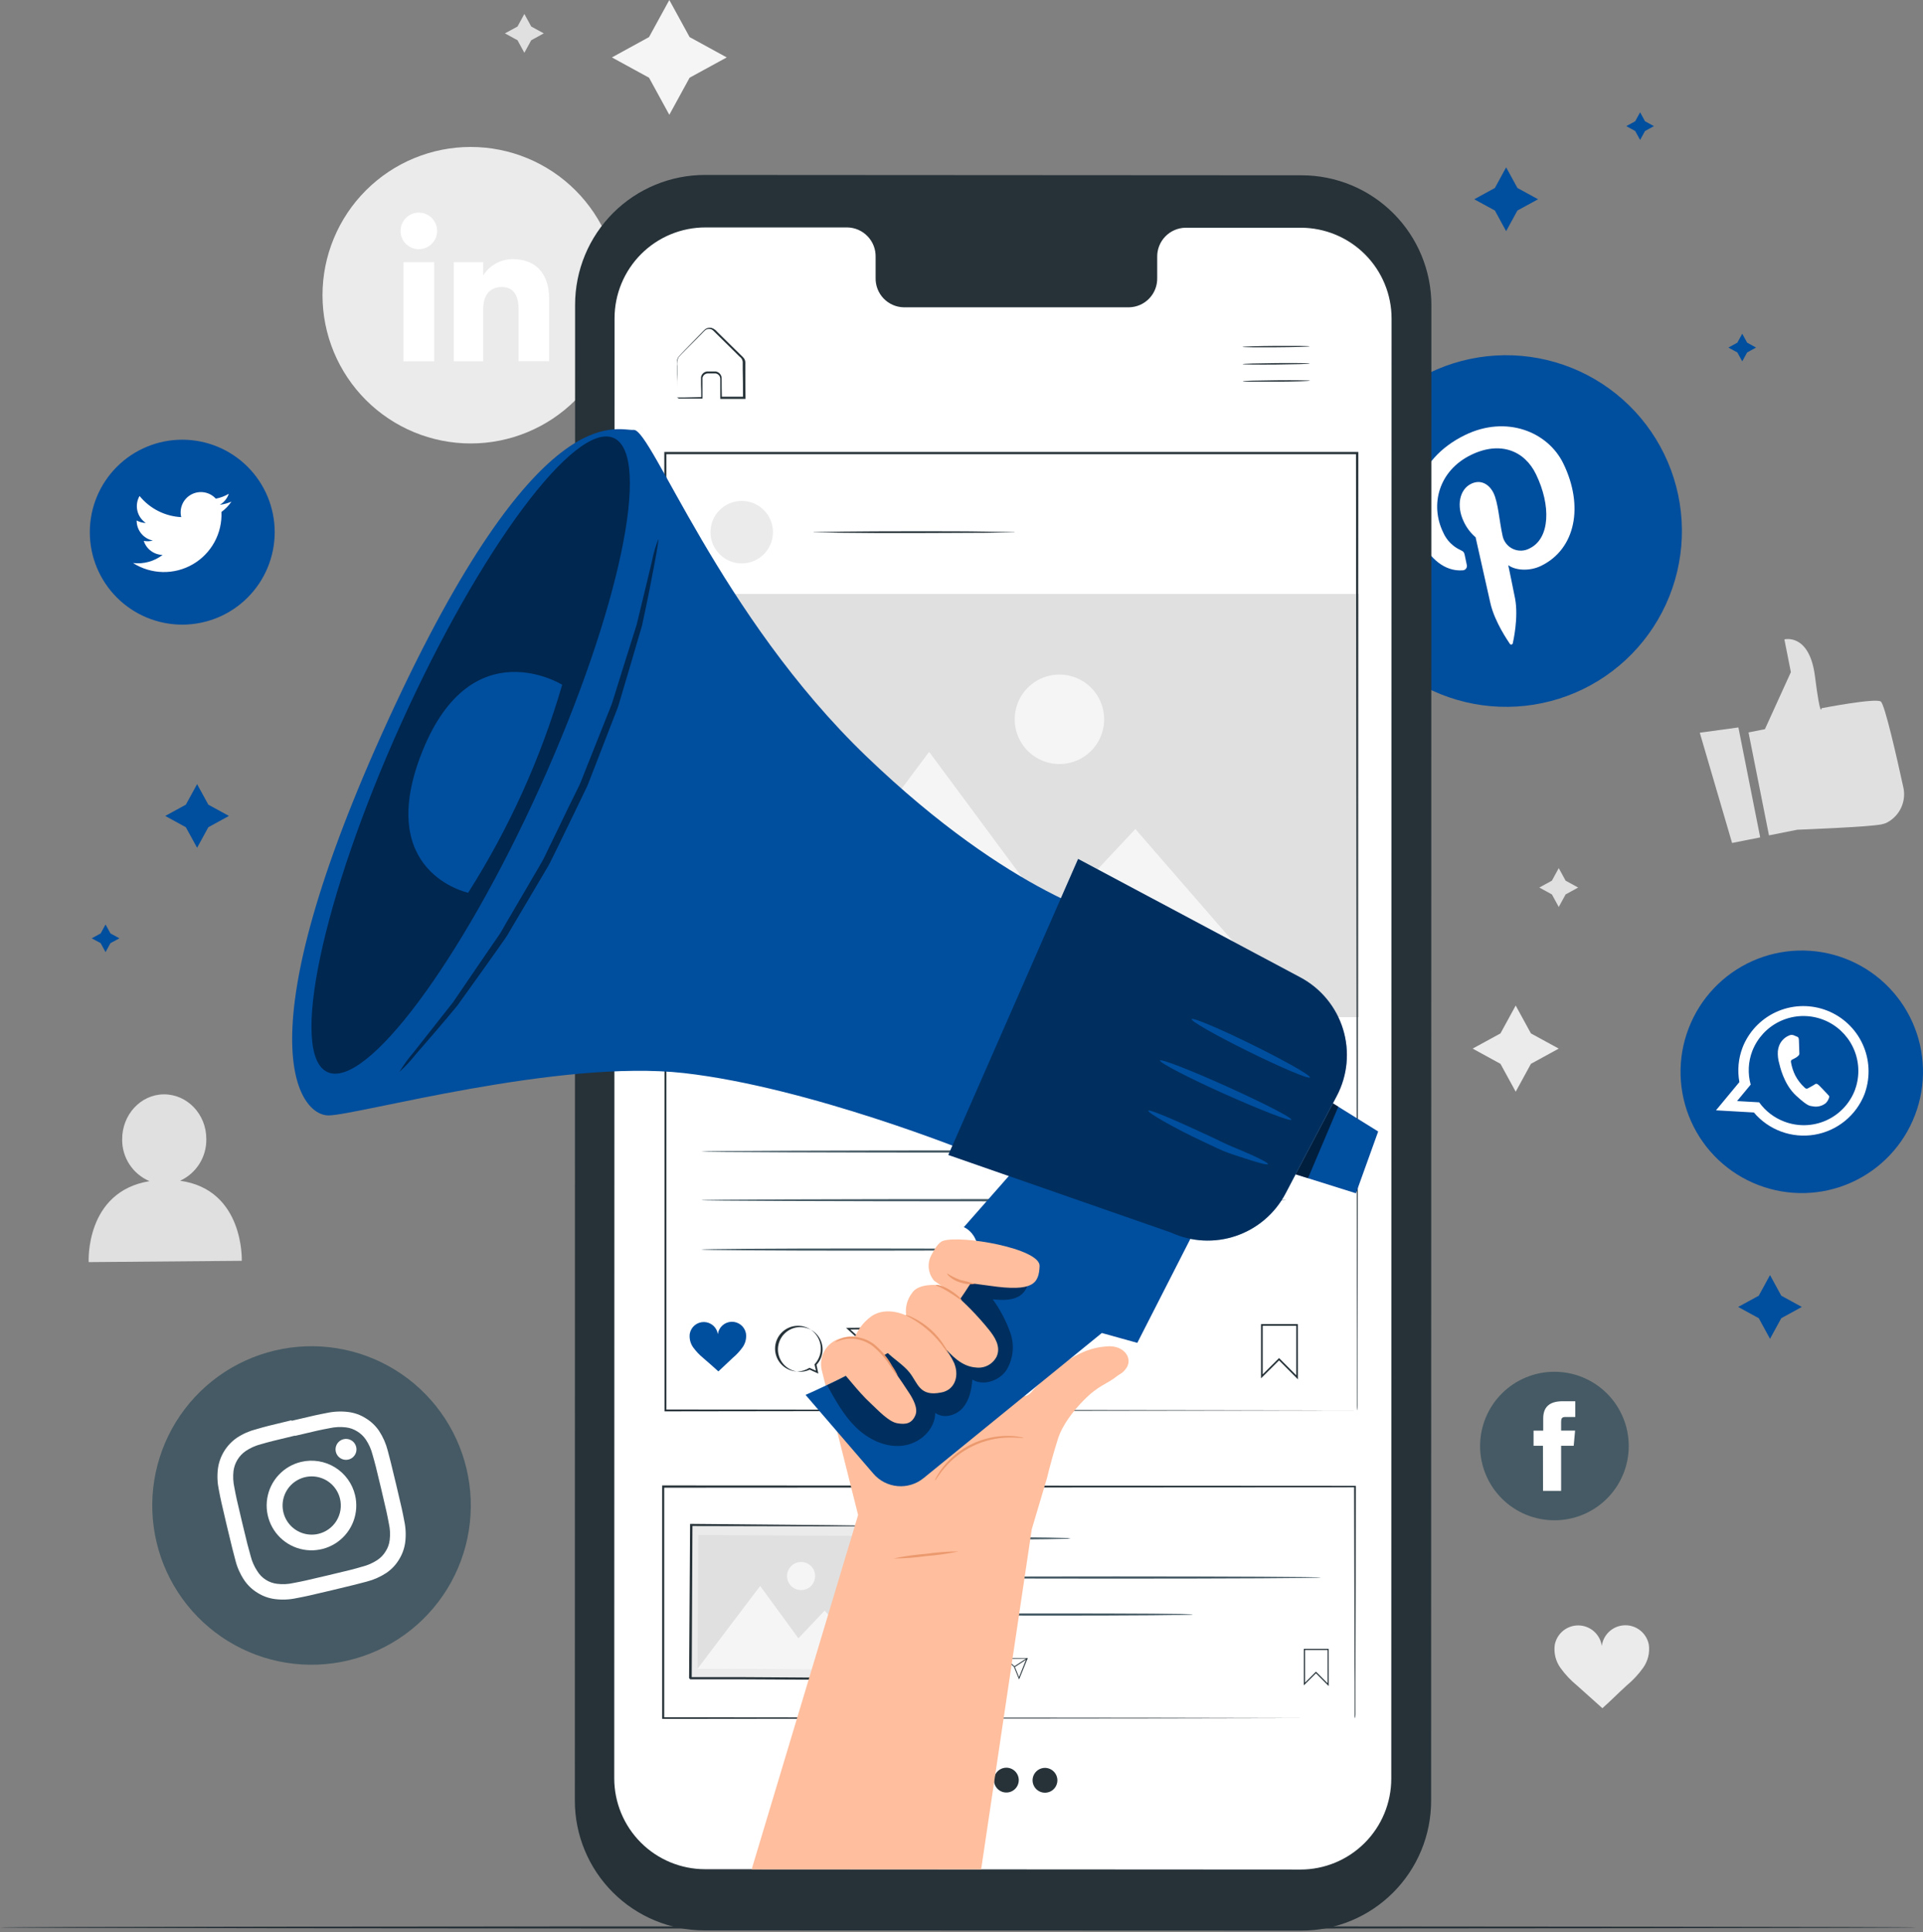 <svg width="455" height="457" viewBox="0 0 455 457" fill="none" xmlns="http://www.w3.org/2000/svg">
<rect x="0" y="0" width="455" height="457" fill="#808080" stroke="none"/>
<path d="M111.375 104.897C102.075 104.897 93.155 101.202 86.579 94.626C80.002 88.049 76.308 79.13 76.308 69.829C76.308 60.529 80.002 51.609 86.579 45.033C93.155 38.456 102.075 34.762 111.375 34.762C120.676 34.762 129.595 38.456 136.172 45.033C142.748 51.609 146.443 60.529 146.443 69.829C146.443 79.13 142.748 88.049 136.172 94.626C129.595 101.202 120.676 104.897 111.375 104.897Z" fill="#EBEBEB"/>
<path d="M102.726 62.02H95.469V85.469H102.726V62.02Z" fill="white"/>
<path d="M99.061 58.948C99.919 58.956 100.76 58.709 101.478 58.239C102.195 57.768 102.756 57.094 103.09 56.304C103.424 55.514 103.516 54.642 103.354 53.799C103.191 52.957 102.782 52.181 102.178 51.572C101.574 50.962 100.803 50.546 99.962 50.375C99.121 50.205 98.248 50.288 97.455 50.615C96.661 50.941 95.983 51.496 95.505 52.209C95.028 52.922 94.772 53.761 94.772 54.619C94.77 55.761 95.219 56.857 96.023 57.669C96.827 58.48 97.919 58.94 99.061 58.948Z" fill="white"/>
<path d="M114.333 73.154C114.333 69.859 115.848 67.893 118.755 67.893C121.416 67.893 122.706 69.777 122.706 73.154V85.437H129.922V70.616C129.922 64.331 126.37 61.301 121.395 61.301C119.985 61.283 118.593 61.63 117.356 62.308C116.118 62.986 115.077 63.972 114.333 65.171V62.018H107.362V85.458H114.333V73.154Z" fill="white"/>
<path d="M158.367 0L163.167 8.772L171.95 13.583L163.167 18.383L158.367 27.155L153.566 18.383L144.784 13.583L153.566 8.772L158.367 0Z" fill="#F5F5F5"/>
<path d="M358.628 237.855L362.231 244.447L368.812 248.04L362.231 251.643L358.628 258.235L355.025 251.643L348.443 248.04L355.025 244.447L358.628 237.855Z" fill="#EBEBEB"/>
<path d="M368.813 205.348L370.44 208.316L373.408 209.943L370.44 211.571L368.813 214.539L367.195 211.571L364.217 209.943L367.195 208.316L368.813 205.348Z" fill="#E0E0E0"/>
<path d="M124.068 3.297L125.695 6.275L128.663 7.893L125.695 9.52L124.068 12.489L122.45 9.52L119.472 7.893L122.45 6.275L124.068 3.297Z" fill="#E0E0E0"/>
<path d="M42.612 279.3C44.5 278.435 46.094 277.036 47.197 275.275C48.299 273.514 48.861 271.469 48.815 269.392C48.815 263.527 44.26 258.819 38.763 258.86C33.267 258.901 28.855 263.701 28.906 269.566C28.891 271.66 29.498 273.712 30.649 275.461C31.801 277.21 33.446 278.578 35.375 279.392C20.083 281.9 20.984 298.543 20.984 298.543L57.208 298.236C57.208 298.236 57.832 281.399 42.612 279.3Z" fill="#E0E0E0"/>
<path d="M390.124 389.009C389.868 387.696 389.155 386.516 388.11 385.681C387.066 384.845 385.758 384.408 384.421 384.448C383.084 384.487 381.805 385 380.811 385.896C379.818 386.791 379.175 388.011 378.997 389.337C378.811 388.013 378.161 386.798 377.163 385.909C376.165 385.02 374.884 384.515 373.547 384.483C372.211 384.451 370.907 384.894 369.867 385.735C368.828 386.575 368.12 387.757 367.871 389.07C367.603 391.011 368.095 392.98 369.243 394.567C370.379 396.132 371.714 397.542 373.214 398.764C375.261 400.575 377.114 402.264 379.141 404.066C381.188 402.244 382.856 400.534 384.862 398.712C386.356 397.479 387.681 396.054 388.803 394.475C389.924 392.888 390.396 390.933 390.124 389.009Z" fill="#EBEBEB"/>
<path d="M413.717 173.251L417.596 172.483L423.738 158.992L422.202 151.244C422.202 151.244 428.129 149.688 429.439 159.975C430.749 170.262 430.995 167.529 430.995 167.529C430.995 167.529 443.738 165.052 445.018 165.943C445.949 166.598 448.805 179.187 450.299 186.025C450.713 187.664 450.565 189.394 449.881 190.939C449.196 192.485 448.014 193.756 446.522 194.551C446.097 194.76 445.646 194.912 445.181 195.002C442.008 195.636 425.263 196.271 425.263 196.271L418.558 197.601L413.717 173.251Z" fill="#E0E0E0"/>
<path d="M402.181 173.319L409.827 199.4L416.48 198.079L411.321 172.07L402.181 173.319Z" fill="#E0E0E0"/>
<path d="M453.41 455.926C453.41 456.08 351.903 456.192 226.72 456.192C101.538 456.192 0 456.08 0 455.926C0 455.773 101.487 455.66 226.72 455.66C351.954 455.66 453.41 455.783 453.41 455.926Z" fill="#263238"/>
<path d="M374.555 163.015C364.635 167.836 353.206 168.521 342.782 164.918C332.357 161.315 323.79 153.72 318.965 143.802C314.143 133.883 313.458 122.454 317.061 112.029C320.664 101.605 328.259 93.038 338.177 88.212C343.089 85.823 348.423 84.425 353.875 84.098C359.326 83.771 364.789 84.521 369.951 86.305C375.113 88.089 379.874 90.872 383.96 94.496C388.046 98.12 391.379 102.513 393.767 107.425C396.156 112.336 397.554 117.67 397.881 123.122C398.209 128.574 397.459 134.037 395.675 139.199C393.891 144.361 391.107 149.121 387.484 153.207C383.86 157.294 379.467 160.626 374.555 163.015Z" fill="#004E9E"/>
<path d="M346.088 134.907C346.241 134.904 346.391 134.866 346.527 134.797C346.663 134.729 346.782 134.63 346.875 134.51C346.968 134.389 347.033 134.249 347.065 134.1C347.097 133.951 347.096 133.797 347.061 133.648C346.959 133.147 346.682 131.877 346.58 131.355C346.437 130.629 346.263 130.434 345.556 130.107C343.722 129.264 342.264 127.773 341.462 125.92C338.33 119.472 340.346 111.355 348.084 107.598C354.932 104.262 360.736 106.575 363.438 112.204C367.01 119.564 366.775 127.353 361.944 129.707C361.341 130.039 360.67 130.225 359.983 130.249C359.295 130.274 358.612 130.136 357.988 129.849C357.364 129.561 356.816 129.13 356.388 128.592C355.96 128.054 355.665 127.423 355.526 126.749C354.727 123.146 354.502 118.94 353.376 116.606C352.353 114.559 350.387 113.32 348.074 114.446C345.341 115.777 344.522 119.666 346.365 123.443C347.022 124.84 347.967 126.082 349.139 127.087C349.139 127.087 352.107 140.271 352.619 142.584C353.642 147.18 356.938 151.796 357.256 152.318C357.301 152.376 357.362 152.42 357.431 152.445C357.5 152.47 357.575 152.474 357.647 152.458C357.719 152.442 357.785 152.406 357.837 152.354C357.889 152.302 357.925 152.236 357.941 152.165C358.034 151.714 359.333 146.126 358.484 141.581C358.248 140.291 356.867 133.689 356.867 133.689C358.576 134.948 361.892 135.184 364.646 133.843C372.834 129.851 374.779 119.666 369.907 109.656C366.232 102.092 356.386 98.161 346.651 102.9C334.522 108.796 332.639 120.454 336.16 127.701C338.289 132.092 341.82 135.225 346.088 134.907Z" fill="white"/>
<path d="M416.081 280.326C412.561 278.984 409.34 276.961 406.602 274.372C403.865 271.784 401.664 268.681 400.127 265.242C398.59 261.802 397.746 258.093 397.643 254.327C397.541 250.561 398.182 246.812 399.53 243.294C400.871 239.774 402.893 236.553 405.481 233.815C408.068 231.077 411.169 228.876 414.608 227.338C418.046 225.8 421.754 224.955 425.52 224.851C429.285 224.747 433.034 225.386 436.552 226.732C440.073 228.075 443.294 230.098 446.031 232.686C448.769 235.275 450.969 238.377 452.506 241.817C454.043 245.256 454.887 248.965 454.99 252.731C455.092 256.497 454.451 260.247 453.103 263.765C451.762 267.285 449.74 270.506 447.153 273.243C444.565 275.981 441.464 278.182 438.025 279.72C434.587 281.258 430.879 282.104 427.113 282.208C423.348 282.312 419.599 281.672 416.081 280.326Z" fill="#004E9E"/>
<path fill-rule="evenodd" clip-rule="evenodd" d="M441.301 258.402C442.58 254.639 442.36 250.528 440.686 246.924C439.012 243.32 436.013 240.499 432.313 239.049C428.613 237.599 424.496 237.631 420.819 239.138C417.142 240.646 414.187 243.512 412.569 247.142C412.477 247.347 412.395 247.562 412.313 247.767C411.312 250.374 411.05 253.208 411.556 255.955L406.019 262.639L414.985 263.151C416.713 265.194 418.943 266.754 421.455 267.676C423.967 268.598 426.676 268.852 429.316 268.413C431.956 267.973 434.436 266.855 436.514 265.168C438.591 263.481 440.195 261.284 441.168 258.791C441.219 258.663 441.264 258.534 441.301 258.402ZM422.14 265.29C419.767 264.389 417.712 262.809 416.234 260.746L411.003 260.449L414.228 256.559C413.505 253.939 413.637 251.156 414.606 248.616C414.76 248.227 414.934 247.838 415.118 247.47C416.576 244.581 419.06 242.341 422.083 241.188C425.106 240.034 428.451 240.051 431.463 241.234C434.474 242.417 436.936 244.682 438.366 247.584C439.795 250.487 440.09 253.819 439.192 256.928C439.1 257.255 438.998 257.572 438.875 257.89C437.635 261.089 435.176 263.665 432.039 265.053C428.901 266.44 425.341 266.526 422.14 265.29Z" fill="white"/>
<path fill-rule="evenodd" clip-rule="evenodd" d="M432.252 258.667C431.956 258.36 430.553 256.845 430.267 256.62C429.98 256.395 429.775 256.231 429.407 256.497C429.038 256.764 428.046 257.286 427.759 257.439C427.472 257.593 427.247 257.541 426.961 257.234C426.075 256.423 425.337 255.464 424.78 254.399C424.284 253.398 423.939 252.329 423.757 251.226C423.695 250.796 423.941 250.673 424.187 250.571C424.432 250.469 424.699 250.295 424.954 250.162L425.149 250.039C425.283 249.935 425.41 249.822 425.528 249.701C425.615 249.625 425.68 249.527 425.718 249.417C425.756 249.308 425.764 249.19 425.743 249.077C425.743 248.872 425.671 246.866 425.64 246.057C425.61 245.248 425.272 245.248 425.067 245.167C424.862 245.085 424.637 244.962 424.402 244.88C424.221 244.815 424.028 244.787 423.836 244.8C423.645 244.812 423.457 244.864 423.286 244.952C422.745 245.178 422.256 245.515 421.851 245.939C421.446 246.364 421.133 246.867 420.932 247.418C420.783 247.824 420.69 248.247 420.655 248.677C420.597 249.662 420.711 250.649 420.993 251.595C421.085 251.891 421.955 256.416 425.006 259.2C428.056 261.984 428.25 261.513 428.926 261.697C429.462 261.802 430.015 261.788 430.545 261.657C431.075 261.527 431.571 261.282 431.997 260.94C432.432 260.508 432.728 259.955 432.846 259.353C432.734 259.159 432.539 258.974 432.252 258.667Z" fill="white"/>
<path d="M43.123 147.755C37.321 147.755 31.758 145.451 27.656 141.348C23.554 137.246 21.249 131.683 21.249 125.881C21.249 120.08 23.554 114.517 27.656 110.414C31.758 106.312 37.321 104.008 43.123 104.008C45.995 104.008 48.84 104.574 51.493 105.673C54.147 106.772 56.559 108.383 58.59 110.414C60.621 112.446 62.232 114.857 63.331 117.511C64.431 120.165 64.996 123.009 64.996 125.881C64.996 128.754 64.431 131.598 63.331 134.252C62.232 136.906 60.621 139.317 58.59 141.348C56.559 143.38 54.147 144.991 51.493 146.09C48.84 147.189 45.995 147.755 43.123 147.755Z" fill="#004E9E"/>
<path d="M31.475 133.177C33.575 134.517 36.004 135.255 38.495 135.31C40.986 135.365 43.444 134.736 45.602 133.49C47.76 132.244 49.535 130.43 50.733 128.245C51.931 126.06 52.506 123.588 52.396 121.099C53.321 120.427 54.121 119.6 54.761 118.653C53.885 119.037 52.957 119.292 52.007 119.41C53.008 118.825 53.764 117.898 54.136 116.8C53.189 117.363 52.149 117.755 51.066 117.957C50.348 117.171 49.389 116.647 48.34 116.467C47.292 116.288 46.213 116.462 45.275 116.963C44.336 117.464 43.591 118.263 43.157 119.234C42.723 120.206 42.624 121.294 42.877 122.327C40.975 122.229 39.115 121.733 37.417 120.871C35.719 120.009 34.221 118.8 33.02 117.322C32.412 118.376 32.226 119.622 32.502 120.808C32.777 121.994 33.493 123.031 34.504 123.709C33.744 123.689 32.999 123.486 32.334 123.115C32.322 124.23 32.698 125.314 33.399 126.181C34.099 127.048 35.08 127.643 36.173 127.865C35.469 128.056 34.73 128.084 34.013 127.947C34.319 128.895 34.914 129.724 35.714 130.318C36.514 130.913 37.479 131.243 38.476 131.263C36.482 132.791 33.969 133.479 31.475 133.177Z" fill="white"/>
<path d="M82.397 392.765C72.683 395.072 62.45 393.428 53.948 388.194C45.445 382.96 39.369 374.565 37.053 364.853C35.905 360.038 35.718 355.044 36.501 350.156C37.284 345.269 39.023 340.584 41.618 336.369C44.214 332.154 47.614 328.491 51.626 325.591C55.637 322.691 60.181 320.611 64.997 319.468C69.809 318.321 74.8 318.133 79.684 318.915C84.569 319.697 89.252 321.434 93.466 324.026C97.679 326.618 101.341 330.014 104.241 334.022C107.142 338.029 109.225 342.568 110.371 347.38C111.519 352.197 111.705 357.193 110.92 362.083C110.135 366.972 108.393 371.658 105.795 375.873C103.197 380.089 99.793 383.75 95.778 386.649C91.763 389.547 87.216 391.626 82.397 392.765Z" fill="#455A64"/>
<path d="M69.777 339.653C75.14 338.374 75.785 338.24 77.965 337.831C79.241 337.544 80.557 337.479 81.855 337.637C82.805 337.751 83.718 338.077 84.526 338.588C85.343 339.084 86.041 339.751 86.573 340.543C87.298 341.632 87.831 342.837 88.15 344.106C88.754 346.204 88.928 346.838 90.197 352.202C91.466 357.565 91.599 358.21 92.009 360.39C92.301 361.666 92.367 362.982 92.203 364.28C92.099 365.233 91.773 366.148 91.251 366.952C90.763 367.769 90.098 368.469 89.306 368.999C88.214 369.723 87.006 370.256 85.734 370.575C83.687 371.179 83.011 371.353 77.648 372.622C72.284 373.891 71.64 374.035 69.46 374.444C68.181 374.736 66.861 374.801 65.56 374.639C64.609 374.527 63.696 374.201 62.888 373.687C62.08 373.176 61.401 372.486 60.902 371.67C60.172 370.584 59.635 369.378 59.316 368.108C58.722 366.01 58.548 365.385 57.269 360.022C55.989 354.658 55.856 354.014 55.447 351.833C55.166 350.553 55.1 349.235 55.252 347.934C55.378 346.987 55.702 346.078 56.203 345.265C56.704 344.452 57.37 343.753 58.159 343.215C59.247 342.486 60.452 341.949 61.721 341.628C63.768 341.035 64.454 340.861 69.818 339.581M68.958 335.958C63.502 337.258 62.816 337.442 60.698 338.056C59.04 338.468 57.465 339.16 56.041 340.103C54.832 340.939 53.811 342.016 53.041 343.267C52.271 344.518 51.769 345.916 51.568 347.371C51.352 349.077 51.429 350.808 51.793 352.489C52.212 354.648 52.345 355.344 53.645 360.8C54.945 366.256 55.13 366.941 55.693 369.05C56.102 370.708 56.794 372.284 57.74 373.707C58.572 374.961 59.674 376.013 60.964 376.788C62.205 377.569 63.603 378.069 65.058 378.252C66.764 378.468 68.495 378.392 70.176 378.027C72.336 377.617 73.032 377.474 78.487 376.174C83.943 374.874 84.629 374.69 86.737 374.127C88.393 373.708 89.967 373.016 91.395 372.08C92.615 371.256 93.642 370.177 94.404 368.917C95.181 367.672 95.683 366.277 95.878 364.823C96.09 363.116 96.01 361.385 95.642 359.705C95.233 357.535 95.09 356.849 93.79 351.393C92.49 345.938 92.305 345.252 91.743 343.133C91.322 341.478 90.63 339.905 89.695 338.476C88.872 337.258 87.792 336.235 86.533 335.477C85.293 334.69 83.895 334.186 82.438 334.003C80.732 333.787 79.001 333.863 77.32 334.228C75.15 334.648 74.465 334.781 69.009 336.081" fill="white"/>
<path d="M71.24 345.802C69.2 346.288 67.35 347.369 65.924 348.906C64.497 350.444 63.559 352.369 63.227 354.44C62.895 356.511 63.185 358.633 64.06 360.54C64.934 362.446 66.354 364.05 68.14 365.149C69.926 366.248 71.998 366.793 74.094 366.715C76.19 366.636 78.215 365.938 79.914 364.709C81.613 363.48 82.909 361.774 83.639 359.808C84.369 357.842 84.499 355.704 84.014 353.663C83.361 350.928 81.648 348.564 79.253 347.09C76.858 345.616 73.976 345.153 71.24 345.802ZM75.334 362.824C74.009 363.137 72.621 363.05 71.344 362.575C70.069 362.099 68.962 361.255 68.165 360.151C67.368 359.047 66.916 357.731 66.867 356.37C66.818 355.009 67.173 353.664 67.887 352.505C68.602 351.346 69.644 350.424 70.882 349.857C72.121 349.29 73.499 349.103 74.844 349.319C76.188 349.535 77.439 350.144 78.437 351.071C79.435 351.997 80.136 353.198 80.452 354.523C80.662 355.404 80.696 356.318 80.553 357.213C80.409 358.107 80.09 358.964 79.615 359.735C79.14 360.506 78.517 361.176 77.782 361.706C77.048 362.236 76.216 362.616 75.334 362.824Z" fill="white"/>
<path d="M84.281 342.272C84.393 342.749 84.361 343.248 84.19 343.706C84.018 344.164 83.715 344.562 83.318 344.848C82.921 345.134 82.448 345.296 81.959 345.314C81.47 345.332 80.986 345.204 80.57 344.947C80.153 344.69 79.822 344.316 79.618 343.871C79.414 343.426 79.346 342.931 79.424 342.447C79.501 341.964 79.72 341.515 80.052 341.155C80.385 340.796 80.816 340.544 81.292 340.43C81.609 340.352 81.939 340.339 82.262 340.39C82.584 340.44 82.894 340.555 83.172 340.726C83.45 340.898 83.691 341.123 83.881 341.388C84.072 341.653 84.208 341.954 84.281 342.272Z" fill="white"/>
<path d="M367.779 359.613C365.471 359.615 363.186 359.161 361.054 358.279C358.922 357.397 356.984 356.104 355.352 354.472C353.72 352.841 352.425 350.904 351.542 348.773C350.659 346.641 350.204 344.356 350.204 342.049C350.204 339.741 350.659 337.457 351.542 335.325C352.425 333.193 353.72 331.256 355.352 329.625C356.984 327.994 358.922 326.701 361.054 325.818C363.186 324.936 365.471 324.483 367.779 324.484C370.088 324.48 372.375 324.932 374.51 325.813C376.644 326.693 378.584 327.987 380.219 329.618C381.853 331.249 383.149 333.187 384.034 335.32C384.919 337.453 385.374 339.74 385.374 342.049C385.374 344.358 384.919 346.645 384.034 348.778C383.149 350.911 381.853 352.848 380.219 354.48C378.584 356.111 376.644 357.404 374.51 358.285C372.375 359.166 370.088 359.617 367.779 359.613Z" fill="#455A64"/>
<path d="M365.097 352.661H369.376V341.986H372.354L372.682 338.403H369.376V336.356C369.376 335.517 369.55 335.179 370.399 335.179H372.723V331.453H369.754C366.571 331.453 365.138 332.855 365.138 335.547V338.413H362.855V341.986H365.077L365.097 352.661Z" fill="white"/>
<path d="M307.859 456.675L166.719 456.624C158.575 456.624 150.764 453.389 145.006 447.63C139.247 441.872 136.012 434.061 136.012 425.917L136.073 72.09C136.073 68.052 136.869 64.054 138.416 60.325C139.963 56.595 142.231 53.207 145.089 50.355C147.947 47.503 151.339 45.242 155.072 43.703C158.804 42.163 162.804 41.375 166.842 41.383L307.971 41.465C316.115 41.465 323.926 44.7 329.684 50.459C335.443 56.217 338.678 64.028 338.678 72.172L338.617 425.917C338.624 429.958 337.833 433.961 336.289 437.696C334.746 441.43 332.48 444.824 329.623 447.681C326.765 450.539 323.372 452.804 319.637 454.348C315.902 455.891 311.9 456.682 307.859 456.675Z" fill="#263238"/>
<path d="M307.817 53.869H280.447C278.651 53.912 276.944 54.663 275.7 55.959C274.455 57.256 273.774 58.991 273.804 60.788V65.752C273.824 66.644 273.669 67.532 273.346 68.364C273.023 69.195 272.539 69.955 271.922 70.6C271.305 71.244 270.567 71.761 269.75 72.12C268.933 72.479 268.053 72.673 267.161 72.692H213.823C212.93 72.672 212.05 72.477 211.233 72.116C210.416 71.756 209.678 71.239 209.061 70.593C208.445 69.948 207.961 69.187 207.638 68.355C207.315 67.522 207.16 66.635 207.18 65.742V60.747C207.216 58.946 206.537 57.204 205.292 55.901C204.048 54.599 202.338 53.843 200.537 53.797H190.895H166.954C164.127 53.79 161.326 54.341 158.712 55.418C156.098 56.496 153.723 58.078 151.721 60.075C149.72 62.071 148.132 64.443 147.049 67.054C145.965 69.665 145.408 72.465 145.408 75.292L145.336 420.654C145.336 426.355 147.601 431.822 151.632 435.853C155.663 439.884 161.13 442.149 166.831 442.149L307.694 442.231C310.517 442.231 313.312 441.675 315.92 440.595C318.528 439.514 320.898 437.931 322.894 435.935C324.89 433.939 326.473 431.57 327.553 428.962C328.633 426.354 329.189 423.559 329.189 420.736L329.261 75.364C329.261 69.672 327.003 64.212 322.983 60.182C318.963 56.153 313.509 53.882 307.817 53.869Z" fill="white"/>
<path d="M309.875 81.925C309.875 82.017 306.313 82.119 301.932 82.15C297.551 82.181 293.979 82.15 293.979 82.058C293.979 81.966 297.53 81.853 301.921 81.823C306.313 81.792 309.875 81.833 309.875 81.925Z" fill="#263238"/>
<path d="M309.906 85.992C309.906 86.084 306.354 86.186 301.963 86.227C297.572 86.268 294.01 86.227 294.01 86.125C294.01 86.022 297.572 85.93 301.963 85.889C306.354 85.848 309.906 85.9 309.906 85.992Z" fill="#263238"/>
<path d="M309.946 90.054C309.946 90.146 306.384 90.259 301.993 90.29C297.602 90.32 294.05 90.29 294.04 90.187C294.03 90.085 297.602 89.993 301.993 89.952C306.384 89.911 309.946 89.962 309.946 90.054Z" fill="#263238"/>
<path d="M160.188 94.026H160.608H161.764L166.043 93.924L165.92 94.036C165.92 93.094 165.92 92.061 165.869 90.965C165.869 90.392 165.869 89.85 165.869 89.184C165.936 88.841 166.112 88.527 166.369 88.29C166.627 88.052 166.954 87.903 167.302 87.864C167.998 87.864 168.602 87.864 169.349 87.864C169.74 87.927 170.097 88.128 170.353 88.43C170.61 88.732 170.751 89.115 170.751 89.512C170.751 90.965 170.751 92.47 170.802 94.036L170.608 93.842H176.002L175.797 94.046C175.797 91.876 175.797 89.624 175.736 87.322C175.736 86.748 175.736 86.185 175.736 85.612C175.713 85.357 175.633 85.111 175.502 84.891C175.37 84.672 175.192 84.484 174.979 84.343L172.624 82.009L170.342 79.767L169.247 78.683C168.868 78.314 168.571 77.935 168.131 77.843C167.92 77.788 167.699 77.78 167.485 77.821C167.271 77.862 167.068 77.95 166.892 78.079C166.565 78.355 166.217 78.744 165.869 79.102L163.924 81.057C162.706 82.316 161.437 83.473 160.516 84.568C160.242 85.213 160.15 85.921 160.249 86.615C160.249 87.281 160.249 87.915 160.249 88.509C160.249 89.676 160.249 90.699 160.249 91.579C160.249 92.46 160.249 93.002 160.249 93.534C160.264 93.77 160.264 94.006 160.249 94.241C160.238 94.026 160.238 93.811 160.249 93.596C160.249 93.074 160.249 92.429 160.249 91.661C160.249 90.894 160.249 89.747 160.178 88.591C160.178 87.977 160.178 87.332 160.178 86.646C160.178 86.298 160.178 85.95 160.178 85.622C160.175 85.227 160.278 84.839 160.475 84.496C161.498 83.278 162.665 82.193 163.893 80.893L165.818 78.918C166.166 78.58 166.442 78.242 166.841 77.894C167.061 77.727 167.317 77.611 167.588 77.556C167.859 77.501 168.139 77.508 168.407 77.577C168.917 77.764 169.366 78.086 169.707 78.508L170.813 79.594L173.095 81.835L175.46 84.148C175.681 84.347 175.883 84.567 176.064 84.803C176.241 85.075 176.34 85.39 176.35 85.714C176.35 86.288 176.35 86.861 176.35 87.434C176.35 89.737 176.35 91.989 176.401 94.159V94.364H176.197H170.802H170.424V94.169C170.424 92.603 170.424 91.098 170.424 89.645C170.43 89.333 170.324 89.028 170.125 88.788C169.926 88.547 169.647 88.386 169.339 88.335C168.714 88.335 167.977 88.335 167.373 88.335C167.098 88.362 166.837 88.476 166.63 88.66C166.422 88.844 166.278 89.088 166.217 89.358C166.217 89.901 166.217 90.525 166.217 91.078C166.217 92.194 166.217 93.238 166.217 94.149V94.272H166.094H161.744H160.608C160.46 94.204 160.319 94.122 160.188 94.026Z" fill="#263238"/>
<path d="M253.333 363.899C252.843 363.976 252.346 364.01 251.849 364.001L247.816 364.083C244.418 364.134 239.71 364.165 234.51 364.165C229.31 364.165 224.602 364.165 221.204 364.083L217.171 364.001C216.674 364.01 216.177 363.975 215.687 363.899C216.177 363.816 216.674 363.782 217.171 363.797L221.204 363.704C224.602 363.704 229.31 363.633 234.51 363.633C239.71 363.633 244.408 363.633 247.816 363.704L251.849 363.797C252.346 363.781 252.843 363.815 253.333 363.899Z" fill="#455A64"/>
<path d="M312.464 373.153C312.464 373.306 290.795 373.419 264.07 373.419C237.345 373.419 215.676 373.306 215.676 373.153C215.676 372.999 237.345 372.887 264.07 372.887C290.795 372.887 312.464 373.01 312.464 373.153Z" fill="#455A64"/>
<path d="M282.218 381.903C282.218 382.056 267.325 382.169 248.952 382.169C230.579 382.169 215.676 382.056 215.676 381.903C215.676 381.749 230.569 381.637 248.952 381.637C267.335 381.637 282.218 381.719 282.218 381.903Z" fill="#455A64"/>
<path d="M314.378 398.822L311.369 395.803L308.503 398.658V390.02H314.368L314.378 398.822ZM311.369 395.424L311.461 395.516L314.112 398.177V390.296H308.779V398.024L311.369 395.424Z" fill="#263238"/>
<path d="M234.304 397.698L233.281 397.227C232.669 397.514 231.973 397.564 231.327 397.365C230.682 397.166 230.134 396.734 229.79 396.152C229.447 395.571 229.333 394.882 229.47 394.22C229.608 393.559 229.987 392.973 230.534 392.577C231.081 392.18 231.756 392.002 232.427 392.077C233.098 392.152 233.717 392.475 234.163 392.982C234.609 393.489 234.85 394.145 234.838 394.82C234.826 395.495 234.563 396.142 234.099 396.633L234.304 397.698ZM231.837 391.945C231.138 391.994 230.483 392.308 230.007 392.823C229.53 393.339 229.269 394.016 229.276 394.718C229.282 395.419 229.556 396.092 230.042 396.598C230.527 397.104 231.188 397.406 231.889 397.442C232.356 397.41 232.809 397.266 233.209 397.022L233.997 397.37L233.813 396.603C234.174 396.208 234.412 395.718 234.498 395.19C234.583 394.663 234.513 394.122 234.296 393.634C234.078 393.145 233.723 392.731 233.274 392.442C232.824 392.153 232.3 392.002 231.766 392.007L231.837 391.945Z" fill="#263238"/>
<path d="M241.122 397.258L239.914 394.289L237.632 392.242H243.159L241.122 397.258ZM238.144 392.416L240.088 394.197L241.112 396.725L242.852 392.375L238.144 392.416Z" fill="#263238"/>
<path d="M243.043 392.176L240.023 394.141L240.135 394.312L243.155 392.347L243.043 392.176Z" fill="#263238"/>
<path d="M225.595 392.815C225.513 392.42 225.295 392.067 224.978 391.817C224.661 391.568 224.267 391.438 223.864 391.452C223.461 391.465 223.075 391.621 222.776 391.891C222.477 392.161 222.282 392.528 222.227 392.927C222.172 392.523 221.974 392.152 221.669 391.881C221.364 391.61 220.973 391.457 220.565 391.45C220.157 391.442 219.76 391.581 219.445 391.841C219.131 392.1 218.919 392.464 218.85 392.866C218.771 393.455 218.921 394.052 219.269 394.534C219.615 395.008 220.021 395.435 220.477 395.804C221.101 396.346 221.664 396.827 222.279 397.4C222.893 396.848 223.404 396.326 224.019 395.773C224.469 395.396 224.868 394.963 225.206 394.483C225.548 393.999 225.688 393.4 225.595 392.815Z" fill="#004E9E"/>
<path d="M320.54 406.47C320.54 406.47 320.54 406.132 320.54 405.508C320.54 404.883 320.54 403.931 320.54 402.703C320.54 400.236 320.54 396.562 320.489 391.894C320.489 382.488 320.438 368.802 320.397 351.637L320.571 351.811L156.892 351.903L157.158 351.637C157.158 370.696 157.158 389.171 157.158 406.47L156.902 406.214L274.029 406.326L308.217 406.398H317.429H319.803H320.622H319.834H317.49H308.37L274.234 406.47L156.933 406.593H156.667V406.47C156.667 389.171 156.667 370.696 156.667 351.637V351.371H156.954L320.632 351.463H320.806V351.637C320.806 368.843 320.735 382.569 320.714 392.007C320.714 396.695 320.714 400.308 320.714 402.775C320.714 403.983 320.714 404.904 320.714 405.538C320.714 406.173 320.54 406.47 320.54 406.47Z" fill="#263238"/>
<path d="M163.671 360.804L163.462 397.059L208.805 397.32L209.014 361.066L163.671 360.804Z" fill="#EBEBEB"/>
<path d="M209.002 361.042H208.132H205.655H196.351L163.597 360.97L163.842 360.735C163.791 371.534 163.73 383.898 163.668 396.979C163.72 397.051 163.167 396.478 163.402 396.713H166.524H169.595H175.736L187.507 396.785L208.736 396.938L208.521 397.164C208.623 386.273 208.716 377.245 208.787 370.899C208.787 367.746 208.859 365.269 208.879 363.539C208.879 362.71 208.879 362.066 208.879 361.595C208.879 361.124 208.879 360.909 208.879 360.909C208.879 360.909 208.879 361.114 208.879 361.543C208.879 361.973 208.879 362.639 208.879 363.458C208.879 365.167 208.879 367.634 208.879 370.766C208.879 377.143 208.879 386.222 208.879 397.164V397.379H208.654L187.425 397.297L175.654 397.235H169.513H166.442H163.32L163.044 396.959C163.136 383.868 163.208 371.503 163.279 360.714V360.469H163.525L196.382 360.766L205.594 360.888H208.02H208.634L209.002 361.042Z" fill="#263238"/>
<path d="M165.224 363.096L165.041 394.785L207.201 395.028L207.384 363.339L165.224 363.096Z" fill="#E0E0E0"/>
<path d="M165.02 394.76L179.861 375.148L188.91 387.523L195.133 380.973L207.18 395.006L165.02 394.76Z" fill="#F5F5F5"/>
<path d="M192.871 372.813C192.869 373.472 192.672 374.115 192.304 374.661C191.936 375.207 191.415 375.632 190.806 375.881C190.196 376.131 189.527 376.194 188.882 376.063C188.236 375.932 187.645 375.612 187.181 375.145C186.718 374.677 186.404 374.082 186.278 373.436C186.153 372.789 186.223 372.121 186.478 371.514C186.733 370.907 187.163 370.389 187.712 370.027C188.262 369.664 188.906 369.473 189.565 369.477C190.001 369.478 190.433 369.565 190.836 369.734C191.238 369.903 191.603 370.149 191.91 370.459C192.218 370.769 192.461 371.136 192.625 371.54C192.79 371.945 192.874 372.377 192.871 372.813Z" fill="#F5F5F5"/>
<path d="M240.119 125.879C239.957 125.906 239.791 125.906 239.628 125.879L238.246 125.93L233.128 126.022C228.819 126.022 222.893 126.094 216.28 126.094C209.668 126.094 203.742 126.094 199.432 126.022L194.315 125.93L192.922 125.879C192.763 125.907 192.601 125.907 192.441 125.879C192.599 125.84 192.761 125.823 192.922 125.828H194.315L199.432 125.746C203.742 125.695 209.668 125.664 216.28 125.664C222.893 125.664 228.819 125.664 233.128 125.746L238.246 125.828H239.628C239.793 125.824 239.958 125.841 240.119 125.879Z" fill="#263238"/>
<path d="M307.101 326.274L302.638 321.791L298.37 326.039V313.203H307.091L307.101 326.274ZM302.638 321.238L302.771 321.371L306.712 325.322V313.613H298.769V325.097L302.638 321.238Z" fill="#263238"/>
<path d="M193.629 324.92L191.582 323.989C190.389 324.543 189.033 324.633 187.779 324.241C186.524 323.849 185.46 323.002 184.796 321.868C184.132 320.733 183.915 319.392 184.187 318.106C184.46 316.819 185.202 315.681 186.269 314.913C187.336 314.145 188.651 313.803 189.957 313.953C191.263 314.103 192.467 314.735 193.332 315.725C194.197 316.715 194.661 317.992 194.635 319.306C194.608 320.62 194.093 321.878 193.189 322.832L193.629 324.92ZM188.746 313.61C188.037 313.616 187.335 313.762 186.682 314.039C186.028 314.316 185.436 314.719 184.938 315.225C184.441 315.731 184.048 316.331 183.782 316.989C183.516 317.647 183.382 318.351 183.388 319.06C183.394 319.77 183.54 320.472 183.817 321.125C184.094 321.778 184.497 322.371 185.003 322.868C185.51 323.366 186.109 323.759 186.767 324.025C187.425 324.291 188.129 324.425 188.838 324.419C189.759 324.363 190.652 324.082 191.438 323.6L191.53 323.549L193.066 324.234L192.718 322.72L192.789 322.648C193.5 321.872 193.969 320.905 194.137 319.866C194.305 318.827 194.166 317.762 193.736 316.801C193.307 315.84 192.605 315.026 191.719 314.459C190.832 313.892 189.799 313.597 188.746 313.61Z" fill="#263238"/>
<path d="M207.058 324.032L204.663 318.188L200.18 314.094L211.07 314.012L207.058 324.032ZM201.193 314.483L205.021 317.993L207.068 322.968L210.487 314.411L201.193 314.483Z" fill="#263238"/>
<path d="M210.853 313.993L204.916 317.855L205.134 318.19L211.071 314.327L210.853 313.993Z" fill="#263238"/>
<path d="M176.494 315.372C176.339 314.588 175.911 313.885 175.286 313.388C174.661 312.891 173.879 312.632 173.081 312.658C172.282 312.684 171.519 312.993 170.928 313.529C170.336 314.066 169.954 314.795 169.851 315.587C169.733 314.798 169.34 314.077 168.74 313.551C168.141 313.025 167.374 312.729 166.577 312.716C165.78 312.702 165.003 312.972 164.386 313.477C163.769 313.982 163.352 314.69 163.208 315.474C163.054 316.632 163.351 317.805 164.037 318.75C164.724 319.682 165.525 320.525 166.422 321.258C167.64 322.281 168.755 323.305 169.973 324.4C171.161 323.315 172.184 322.291 173.382 321.196C174.267 320.452 175.054 319.599 175.726 318.658C176.392 317.701 176.667 316.525 176.494 315.372Z" fill="#004E9E"/>
<path d="M175.501 133.269C179.582 133.269 182.891 129.96 182.891 125.878C182.891 121.797 179.582 118.488 175.501 118.488C171.419 118.488 168.11 121.797 168.11 125.878C168.11 129.96 171.419 133.269 175.501 133.269Z" fill="#EBEBEB"/>
<path d="M304.317 283.895C304.317 284.049 273.344 284.171 235.144 284.171C196.944 284.171 165.961 284.049 165.961 283.895C165.961 283.742 196.934 283.629 235.144 283.629C273.354 283.629 304.317 283.752 304.317 283.895Z" fill="#455A64"/>
<path d="M304.317 272.383C304.317 272.527 273.344 272.649 235.144 272.649C196.944 272.649 165.961 272.527 165.961 272.383C165.961 272.24 196.934 272.117 235.144 272.117C273.354 272.117 304.317 272.24 304.317 272.383Z" fill="#455A64"/>
<path d="M241.265 295.575C241.265 295.718 224.407 295.841 203.618 295.841C182.829 295.841 165.961 295.718 165.961 295.575C165.961 295.431 182.819 295.309 203.618 295.309C224.417 295.309 241.265 295.431 241.265 295.575Z" fill="#455A64"/>
<path d="M231.982 421.097C231.972 421.678 231.79 422.244 231.459 422.722C231.128 423.201 230.663 423.571 230.123 423.785C229.582 424 228.99 424.05 228.421 423.929C227.852 423.808 227.332 423.521 226.925 423.105C226.519 422.688 226.245 422.161 226.138 421.59C226.03 421.018 226.094 420.427 226.322 419.892C226.55 419.356 226.931 418.901 227.417 418.581C227.903 418.262 228.473 418.094 229.055 418.098C229.444 418.102 229.829 418.183 230.187 418.336C230.545 418.489 230.869 418.711 231.141 418.989C231.413 419.268 231.627 419.598 231.772 419.959C231.916 420.321 231.988 420.707 231.982 421.097Z" fill="#263238"/>
<path d="M241.05 421.136C241.038 421.714 240.856 422.277 240.525 422.752C240.195 423.227 239.731 423.594 239.193 423.807C238.654 424.019 238.065 424.068 237.499 423.947C236.933 423.826 236.416 423.541 236.011 423.126C235.607 422.712 235.334 422.188 235.227 421.619C235.119 421.05 235.183 420.462 235.408 419.929C235.634 419.396 236.012 418.942 236.495 418.623C236.978 418.304 237.544 418.135 238.123 418.137C238.513 418.139 238.898 418.219 239.257 418.372C239.615 418.524 239.94 418.747 240.213 419.025C240.485 419.304 240.699 419.634 240.843 419.997C240.987 420.359 241.057 420.746 241.05 421.136Z" fill="#263238"/>
<path d="M250.19 421.179C250.178 421.757 249.995 422.32 249.665 422.795C249.334 423.27 248.871 423.637 248.332 423.85C247.794 424.062 247.205 424.111 246.639 423.99C246.073 423.869 245.555 423.583 245.151 423.169C244.747 422.755 244.474 422.231 244.366 421.662C244.259 421.093 244.322 420.505 244.548 419.972C244.773 419.439 245.151 418.985 245.634 418.666C246.117 418.347 246.684 418.178 247.263 418.18C247.652 418.184 248.037 418.265 248.395 418.418C248.753 418.571 249.077 418.793 249.349 419.071C249.621 419.35 249.835 419.68 249.98 420.041C250.124 420.403 250.195 420.789 250.19 421.179Z" fill="#263238"/>
<path d="M321.523 140.496H157.823V240.601H321.523V140.496Z" fill="#E0E0E0"/>
<path d="M172.942 240.629L219.842 177.844L248.932 217.108L268.636 196.104L307.296 240.588L172.942 240.629Z" fill="#F5F5F5"/>
<path d="M261.255 170.136C261.257 172.23 260.638 174.277 259.477 176.019C258.315 177.761 256.663 179.119 254.729 179.921C252.795 180.724 250.667 180.935 248.613 180.528C246.559 180.121 244.673 179.113 243.191 177.634C241.71 176.154 240.701 174.268 240.292 172.215C239.883 170.161 240.092 168.033 240.893 166.098C241.693 164.164 243.05 162.51 244.791 161.347C246.531 160.183 248.578 159.563 250.672 159.563C253.477 159.562 256.167 160.676 258.152 162.659C260.136 164.641 261.253 167.331 261.255 170.136Z" fill="#F5F5F5"/>
<path d="M321.083 333.643C321.083 331.504 320.98 241.072 320.837 107.189L321.083 107.435H157.404L157.67 107.168C157.67 191.859 157.67 270.233 157.67 333.623L157.445 333.408L321.144 333.623L157.445 333.848H157.23V333.623C157.23 270.233 157.23 191.859 157.179 107.168V106.902H157.465H321.144H321.39V107.138C321.339 174.151 321.298 230.785 321.267 270.684C321.267 290.602 321.216 306.334 321.206 317.102C321.206 322.466 321.206 326.591 321.206 329.385C321.206 330.767 321.206 331.821 321.206 332.538C321.206 333.254 321.083 333.643 321.083 333.643Z" fill="#263238"/>
<path d="M244.122 361.739L247.745 349.569C248.38 346.928 249.219 343.817 250.345 340.265C251.369 337.071 253.968 333.714 256.343 331.298C260.038 327.542 261.799 327.521 264.276 325.525C264.501 325.382 264.757 325.167 264.972 325.055C265.44 324.8 265.851 324.451 266.18 324.031C268.319 321.718 266.262 318.125 261.911 318.473C258.646 318.729 253.303 319.66 244.623 328.617C244.511 328.76 244.398 328.873 244.296 329.006C239.741 334.932 235.462 318.023 234.684 311.728C234.534 310.752 234.165 309.823 233.606 309.009C233.048 308.195 232.313 307.517 231.457 307.026C230.601 306.534 229.645 306.242 228.66 306.17C227.676 306.098 226.688 306.248 225.769 306.61L204.622 316.498C202.605 315.913 200.454 315.984 198.481 316.702C197.001 317.222 195.768 318.274 195.022 319.654C194.277 321.033 194.072 322.642 194.448 324.164L203.036 358.361L177.846 442.192H232.146L244.122 361.739Z" fill="#FFBE9D"/>
<path d="M285.883 284.749L269.096 317.646L260.703 315.312L218.532 349.633C216.811 351.041 214.608 351.722 212.392 351.531C210.177 351.339 208.123 350.291 206.669 348.609L190.599 329.949C190.599 329.949 222.995 315.998 228.982 304.452C234.97 292.906 228.051 290.276 228.051 290.276L243.292 272.957L285.883 284.749Z" fill="#004E9E"/>
<path d="M264.111 217.561C264.111 217.561 239.546 212.126 204.959 178.88C170.373 145.635 154.139 101.447 149.953 101.693C145.766 101.939 127.24 93.33 92.09 169.781C56.941 246.231 70.79 263.949 77.76 263.847C84.731 263.744 132.235 250.469 161.898 253.836C191.561 257.204 229.689 272.67 229.689 272.67L264.111 217.561Z" fill="#004E9E"/>
<path d="M316.303 259.23L307.92 275.167L304.164 282.332C301.684 287.049 297.489 290.634 292.444 292.348C287.399 294.062 281.889 293.774 277.049 291.544L224.387 273.192L255.094 203.18L307.705 231.215C312.545 233.805 316.165 238.204 317.776 243.451C319.386 248.699 318.857 254.371 316.303 259.23Z" fill="#004E9E"/>
<g opacity="0.4">
<path d="M316.302 259.23L307.919 275.167L304.163 282.332C301.683 287.049 297.488 290.634 292.443 292.348C287.398 294.062 281.888 293.774 277.048 291.544L224.386 273.192L255.093 203.18L307.704 231.215C312.544 233.805 316.164 238.204 317.775 243.451C319.385 248.699 318.856 254.371 316.302 259.23Z" fill="black"/>
</g>
<path d="M94.896 171.172C76.195 212.586 68.406 249.496 77.495 253.6C86.584 257.705 109.133 227.469 127.834 186.045C146.535 144.621 154.324 107.732 145.235 103.617C136.145 99.502 113.596 129.759 94.896 171.172Z" fill="#004E9E"/>
<g opacity="0.5">
<path d="M94.895 171.172C76.194 212.586 68.405 249.496 77.494 253.6C86.583 257.705 109.132 227.469 127.833 186.045C146.534 144.621 154.323 107.732 145.234 103.617C136.144 99.502 113.595 129.759 94.895 171.172Z" fill="black"/>
</g>
<path d="M320.828 282.262L306.549 277.779L315.382 260.992L326.089 267.645L320.828 282.262Z" fill="#004E9E"/>
<g opacity="0.6">
<path d="M315.381 260.992L306.548 277.779L309.485 278.7L316.661 261.78L315.381 260.992Z" fill="black"/>
</g>
<path d="M305.534 264.861C305.33 265.322 298.205 262.558 289.628 258.72C281.05 254.881 274.274 251.319 274.469 250.859C274.663 250.398 281.798 253.172 290.385 257.051C298.973 260.93 305.749 264.4 305.534 264.861Z" fill="#004E9E"/>
<path d="M309.936 254.858C309.711 255.308 303.262 252.596 295.534 248.788C287.806 244.98 281.726 241.531 281.951 241.07C282.177 240.61 288.615 243.332 296.343 247.14C304.071 250.948 310.161 254.397 309.936 254.858Z" fill="#004E9E"/>
<path d="M300.007 275.351C299.936 275.596 298.237 275.207 295.534 274.327C294.183 273.907 292.576 273.375 290.806 272.771C289.035 272.167 287.223 271.205 285.268 270.315C277.458 266.691 271.491 263.15 271.685 262.72C271.88 262.29 278.298 265.064 286.015 268.656C287.96 269.537 289.762 270.499 291.461 271.205C293.16 271.911 294.685 272.536 295.964 273.109C298.523 274.286 300.079 275.105 300.007 275.351Z" fill="#004E9E"/>
<path d="M133.023 161.972C133.023 161.972 111.671 148.727 99.993 177.581C88.314 206.436 110.771 211.175 110.771 211.175C120.468 195.904 127.96 179.339 133.023 161.972Z" fill="#004E9E"/>
<g opacity="0.5">
<path d="M155.736 127.578C155.869 127.578 155.562 129.564 154.907 133.095C154.252 136.626 153.269 141.734 151.897 148.019L148.929 158.121C148.39 159.93 147.834 161.803 147.261 163.741L146.391 166.678C146.073 167.702 145.654 168.633 145.285 169.626L140.464 182.073C140.044 183.158 139.615 184.243 139.195 185.338C138.775 186.433 138.171 187.477 137.69 188.562L134.517 195.113L131.334 201.654C130.791 202.677 130.31 203.824 129.727 204.827C129.143 205.83 128.529 206.874 127.946 207.846L121.139 219.341C120.586 220.242 120.116 221.173 119.501 222.033L117.731 224.541L114.332 229.331L108.191 237.898C104.097 242.842 100.678 246.742 98.324 249.454C97.167 250.923 95.89 252.293 94.506 253.549C95.468 251.951 96.564 250.438 97.781 249.025C100.054 246.128 103.257 242.074 107.188 237.09L113.073 228.461L116.369 223.66C116.942 222.842 117.516 222.002 118.099 221.153C118.683 220.303 119.123 219.372 119.686 218.461L126.41 206.976L128.161 203.967C128.765 202.943 129.184 201.92 129.747 200.814L132.9 194.315C133.923 192.114 135.019 189.954 136.063 187.815C136.554 186.792 137.148 185.707 137.557 184.622L138.837 181.387L143.729 169.104C144.108 168.081 144.538 167.17 144.865 166.187C145.193 165.205 145.469 164.242 145.766 163.28L147.506 157.722L150.649 147.742L154.2 133.003C154.557 131.154 155.07 129.339 155.736 127.578Z" fill="black"/>
</g>
<g opacity="0.4">
<path d="M195.696 327.657C197.651 331.199 199.637 334.822 202.513 337.616C205.389 340.411 209.32 342.396 213.414 341.987C217.509 341.578 221.245 338.241 221.285 334.208C223.21 335.651 226.168 334.873 227.765 333.061C229.361 331.25 229.883 328.742 230.068 326.337C232.688 327.882 236.332 326.664 238.082 324.177C238.886 322.881 239.394 321.425 239.571 319.91C239.748 318.396 239.589 316.861 239.106 315.415C238.108 312.537 236.691 309.823 234.899 307.36C236.946 307.523 239.055 307.667 240.856 306.756C242.658 305.845 243.927 303.45 242.832 301.73C242.112 300.77 241.068 300.104 239.894 299.857C236.731 298.833 234.52 298.076 231.224 298.455C230.467 298.455 232.545 307.134 211.899 318.987C199.647 325.999 195.696 327.657 195.696 327.657Z" fill="black"/>
</g>
<path d="M242.186 340.145C242.186 340.237 240.804 339.971 238.573 340.032C235.673 340.101 232.821 340.786 230.206 342.04C227.591 343.295 225.272 345.091 223.404 347.31C221.961 349.009 221.357 350.247 221.224 350.196C221.309 349.877 221.443 349.573 221.623 349.295C222.061 348.516 222.557 347.77 223.107 347.064C224.947 344.729 227.298 342.846 229.979 341.562C232.66 340.277 235.6 339.624 238.573 339.653C239.466 339.659 240.356 339.741 241.234 339.899C241.564 339.924 241.886 340.007 242.186 340.145Z" fill="#EB996E"/>
<path d="M197.037 322.12C200.364 325.314 202.636 328.845 206.126 332.059C207.713 333.523 210.221 336.286 212.268 336.655C214.315 337.023 215.748 336.747 216.587 334.761C217.273 333.154 216.045 330.953 215.205 329.643C212.984 326.153 210.855 323.43 209.197 320.718C208.409 319.448 209.422 319.182 209.791 319.776C211.388 321.434 213.783 322.847 215.216 324.679C217.181 327.146 217.529 330.431 222.667 329.387C223.354 329.276 224.006 329.006 224.571 328.599C226.506 327.115 226.618 324.505 225.779 322.458C225.054 320.878 224.087 319.42 222.913 318.138C225.103 320.605 227.488 323.256 230.968 323.481C231.951 323.601 232.947 323.411 233.818 322.94C234.689 322.469 235.392 321.739 235.83 320.851C236.854 318.517 235.39 316.255 233.906 314.433C231.279 311.193 228.356 308.205 225.175 305.507C223.987 304.509 222.489 303.956 220.937 303.941C219.136 303.941 216.843 304.269 215.82 305.825C215.235 306.575 214.809 307.437 214.568 308.357C214.327 309.278 214.276 310.237 214.417 311.178C214.417 311.178 209.914 308.895 206.29 311.28C204.06 312.847 202.457 315.154 201.766 317.79L197.037 322.12Z" fill="#FFBE9D"/>
<path d="M221.039 302.958C220.318 302.121 219.872 301.084 219.758 299.987C219.645 298.889 219.87 297.782 220.404 296.816C221.172 295.312 222.134 293.848 223.117 293.52C227.405 292.077 246.157 295.322 245.983 299.478C245.809 303.633 244.438 305.619 234.273 304.155C232.482 303.899 229.678 303.551 229.678 303.551L227.221 307.236L221.039 302.958Z" fill="#FFBE9D"/>
<path d="M224.397 320.377C221.936 316.319 218.348 313.065 214.069 311.012C214.767 311.124 215.44 311.36 216.055 311.708C219.136 313.197 221.723 315.543 223.507 318.463C223.92 319.041 224.222 319.69 224.397 320.377Z" fill="#EB996E"/>
<path d="M227.549 307.594C227.457 307.676 226.219 306.673 224.53 305.639C223.823 305.192 223.092 304.785 222.339 304.421C221.756 304.155 221.367 304.084 221.377 304.002C221.387 303.92 221.817 303.879 222.462 304.073C223.292 304.34 224.084 304.715 224.816 305.189C226.546 306.243 227.682 307.482 227.549 307.594Z" fill="#EB996E"/>
<path d="M230.702 303.726C229.482 303.869 228.246 303.729 227.089 303.317C226.243 303.058 225.456 302.634 224.776 302.068C224.264 301.628 224.049 301.27 224.1 301.219C225.085 301.856 226.139 302.378 227.242 302.775C228.416 303.015 229.571 303.333 230.702 303.726Z" fill="#EB996E"/>
<path d="M212.482 325.527C211.835 324.849 211.262 324.104 210.772 323.306C209.604 321.415 208.126 319.734 206.402 318.331C204.614 317.024 202.399 316.439 200.199 316.694C199.297 316.855 198.419 317.134 197.589 317.523C197.589 317.523 197.773 317.308 198.193 317.052C198.79 316.689 199.45 316.44 200.138 316.315C201.283 316.13 202.455 316.175 203.583 316.447C204.711 316.72 205.774 317.214 206.709 317.901C208.49 319.333 209.978 321.095 211.09 323.091C211.621 323.862 212.087 324.677 212.482 325.527Z" fill="#EB996E"/>
<path d="M226.823 366.98C224.298 367.518 221.74 367.883 219.166 368.076C216.607 368.447 214.025 368.638 211.438 368.649C213.967 368.112 216.528 367.747 219.105 367.554C221.662 367.189 224.24 366.997 226.823 366.98Z" fill="#EB996E"/>
<path d="M388.065 26.562L389.222 28.681L391.33 29.838L389.222 30.994L388.065 33.103L386.908 30.994L384.8 29.838L386.908 28.681L388.065 26.562Z" fill="#004E9E"/>
<path d="M412.231 78.938L413.388 81.056L415.497 82.213L413.388 83.37L412.231 85.478L411.075 83.37L408.956 82.213L411.075 81.056L412.231 78.938Z" fill="#004E9E"/>
<path d="M24.974 218.676L26.131 220.795L28.25 221.951L26.131 223.098L24.974 225.216L23.817 223.098L21.709 221.951L23.817 220.795L24.974 218.676Z" fill="#004E9E"/>
<path d="M356.365 39.582L359.036 44.465L363.919 47.136L359.036 49.797L356.365 54.68L353.704 49.797L348.821 47.136L353.704 44.465L356.365 39.582Z" fill="#004E9E"/>
<path d="M46.633 185.48L49.294 190.342L54.166 193.004L49.294 195.675L46.633 200.537L43.972 195.675L39.1 193.004L43.972 190.342L46.633 185.48Z" fill="#004E9E"/>
<path d="M418.802 301.617L421.463 306.489L426.325 309.151L421.463 311.812L418.802 316.684L416.141 311.812L411.269 309.151L416.141 306.489L418.802 301.617Z" fill="#004E9E"/>
</svg>
